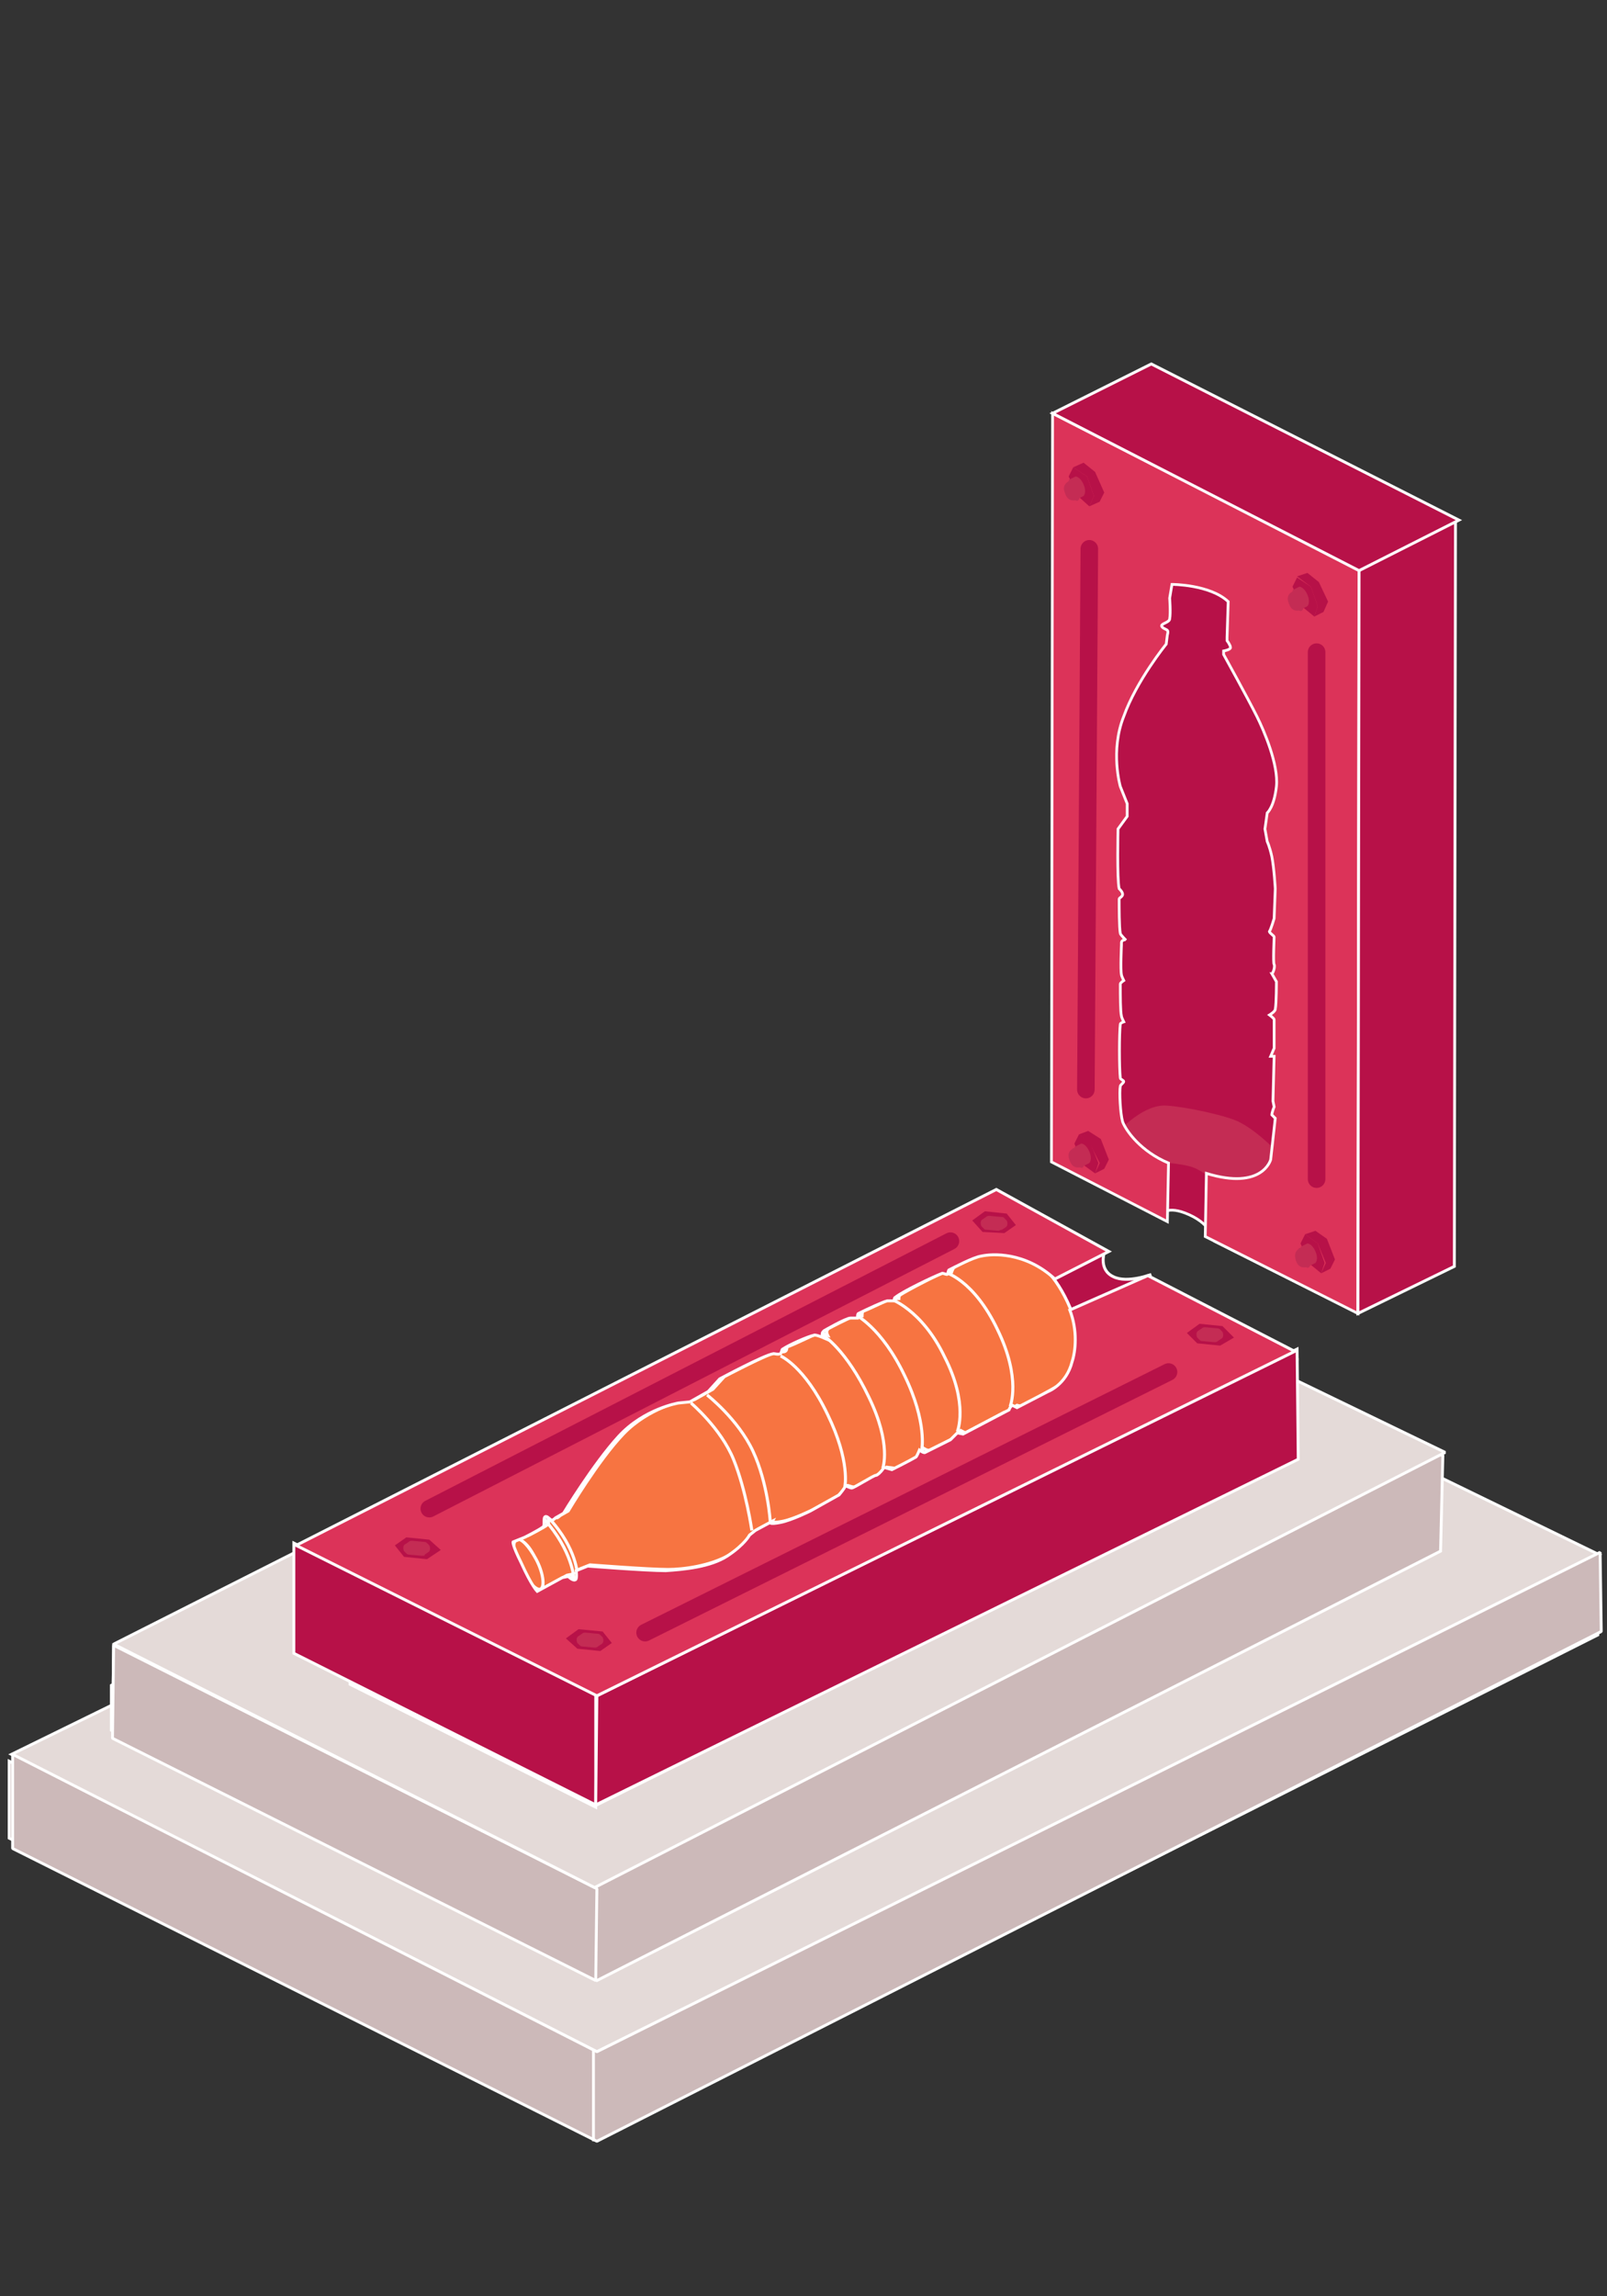 <?xml version="1.0" encoding="utf-8"?>
<!-- Generator: Adobe Illustrator 25.2.3, SVG Export Plug-In . SVG Version: 6.00 Build 0)  -->
<svg version="1.1" id="Layer_1" xmlns="http://www.w3.org/2000/svg" xmlns:xlink="http://www.w3.org/1999/xlink" x="0px" y="0px"
	 viewBox="0 0 140 200" style="enable-background:new 0 0 140 200;" xml:space="preserve">
<rect x="0" y="0" width="140" height="200" fill="#333333" stroke="none"/>
<style type="text/css">
	.st0{fill:none;stroke:#FFFFFF;stroke-width:0.25;stroke-miterlimit:10;}
	.st1{fill:#CCB9B9;stroke:#FFFFFF;stroke-width:0.25;stroke-miterlimit:10;}
	.st2{fill:#E4DAD8;stroke:#FFFFFF;stroke-width:0.25;stroke-miterlimit:10;}
	.st3{fill:#CCB9B9;stroke:#FFFFFF;stroke-width:0.25;stroke-linejoin:bevel;stroke-miterlimit:10;}
	.st4{fill:#E4DAD8;stroke:#FFFFFF;stroke-width:0.25;stroke-linejoin:bevel;stroke-miterlimit:10;}
	.st5{fill:#DC3359;stroke:#FFFFFF;stroke-width:0.25;stroke-miterlimit:10;}
	.st6{fill:#C42C54;stroke:#FFFFFF;stroke-width:0.25;stroke-miterlimit:10;}
	.st7{fill:none;stroke:#FFFFFF;stroke-width:0.264;stroke-miterlimit:10;}
	.st8{fill:none;stroke:#B71148;stroke-width:0.264;stroke-miterlimit:10;}
	.st9{fill:none;stroke:#B71148;stroke-width:0.264;stroke-linecap:round;stroke-miterlimit:10;}
	.st10{fill:#B71148;}
	.st11{fill:#B71148;stroke:#FFFFFF;stroke-width:0.25;stroke-miterlimit:10;}
	.st12{fill:#B71148;stroke:#FFFFFF;stroke-width:0.255;stroke-miterlimit:10;}
	.st13{fill:#F77441;stroke:#FFFFFF;stroke-width:0.266;stroke-miterlimit:10;}
	.st14{fill:none;stroke:#FFFFFF;stroke-width:0.266;stroke-miterlimit:10;}
	.st15{fill:#F77441;stroke:#FFFFFF;stroke-width:0.264;stroke-miterlimit:10;}
	.st16{fill:#DC3359;stroke:#FFFFFF;stroke-width:0.255;stroke-miterlimit:10;}
	.st17{fill:none;stroke:#B71148;stroke-width:1.529;stroke-linecap:round;stroke-miterlimit:10;}
	.st18{fill:#C42C54;}
	.st19{fill:#B71148;stroke:#FFFFFF;stroke-width:0.239;stroke-miterlimit:10;}
	.st20{fill:#DC3359;stroke:#FFFFFF;stroke-width:0.239;stroke-miterlimit:10;}
	.st21{fill:none;stroke:#FFFFFF;stroke-width:0.25;stroke-linejoin:bevel;stroke-miterlimit:10;}
</style>
<g>
	<line class="st0" x1="56.3" y1="160.3" x2="56.3" y2="167.7"/>
	<line class="st0" x1="56" y1="160.1" x2="56" y2="167.8"/>
	<g>
		<polygon class="st1" points="9.7,150.7 52.1,172.2 124,136 124.1,127.7 84,109.3 9.7,146.8 		"/>
		<polygon class="st1" points="9.8,151.4 9.9,143.3 52.2,163.9 52,172.2 		"/>
		<polygon class="st1" points="0.8,153.4 0.8,160.1 52.4,186.1 139.2,142.4 139.2,135.4 52.3,178.7 		"/>
		<polygon class="st2" points="52,178.7 139.3,135.4 87.7,110.3 1,152.8 		"/>
		<polygon class="st1" points="9.7,150.7 52,172.5 125.5,135.1 125.7,126.8 84,109.3 9.7,146.8 		"/>
		<polygon class="st3" points="9.8,151.4 9.9,143.3 52,164.5 51.9,172.5 		"/>
		<polygon class="st3" points="1.1,152.8 1.1,161 52,186.5 139.5,142.1 139.4,135.2 52,178.7 		"/>
		<path class="st4" d="M9.9,143.2l41.9,21.2l74.1-37.9L83.5,106L9.9,143.2z"/>
		<g>
			<polygon class="st5" points="30.5,146.7 51.9,157.4 51.9,147.6 30.2,137 			"/>
			<polygon class="st6" points="52,157.2 112.6,127.1 113,118.5 52,147.7 			"/>
			<line class="st7" x1="30.2" y1="136.9" x2="90.1" y2="106.4"/>
			<line class="st8" x1="52.9" y1="145.1" x2="106.8" y2="119.7"/>
			<path class="st9" d="M36.7,136.1c-0.4-0.7,52.2-27.8,52.2-27.8"/>
			<g>
				<polygon class="st10" points="51.4,145.1 52.5,144.3 51.6,143.3 49.6,143.2 48.4,143.9 49.4,144.9 				"/>
				<path class="st10" d="M51.2,144.7l0.3-0.2c0.2-0.1,0.2-0.4,0.1-0.6l-0.2-0.2c-0.1-0.1-0.2-0.1-0.2-0.1l-1.1-0.1
					c-0.1,0-0.2,0-0.3,0.1l-0.3,0.2c-0.2,0.1-0.2,0.4-0.1,0.6l0.2,0.2c0.1,0.1,0.2,0.1,0.2,0.1l1.1,0.1
					C51,144.8,51.1,144.8,51.2,144.7z"/>
			</g>
			<g>
				<polygon class="st10" points="106.5,118.5 107.6,117.7 106.7,116.7 104.7,116.6 103.6,117.3 104.5,118.3 				"/>
				<path class="st10" d="M106.3,118.1l0.3-0.2c0.2-0.1,0.2-0.4,0.1-0.6l-0.2-0.2c-0.1-0.1-0.2-0.1-0.2-0.1l-1.1-0.1
					c-0.1,0-0.2,0-0.3,0.1l-0.3,0.2c-0.2,0.1-0.2,0.4-0.1,0.6l0.2,0.2c0.1,0.1,0.2,0.1,0.2,0.1l1.1,0.1
					C106.1,118.2,106.2,118.1,106.3,118.1z"/>
			</g>
			<g>
				<polygon class="st10" points="41.7,137.3 42.8,136.6 41.8,135.7 39.9,135.5 38.9,136.3 39.8,137.1 				"/>
				<path class="st10" d="M41.5,137l0.3-0.2c0.2-0.1,0.2-0.4,0.1-0.6l-0.2-0.2c-0.1-0.1-0.1-0.1-0.2-0.1l-1.1-0.1
					c-0.1,0-0.2,0-0.3,0.1l-0.3,0.2c-0.2,0.1-0.2,0.4-0.1,0.6l0.2,0.2C40,137,40,137,40.1,137l1.1,0.1C41.4,137,41.4,137,41.5,137z"
					/>
			</g>
			<polygon class="st11" points="25.6,144 51.9,157.2 51.9,147.6 25.6,134.4 			"/>
			<polygon class="st11" points="51.9,157.2 113.1,127.1 113,117.5 52,147.7 			"/>
			<path class="st12" d="M90.8,111.8l5.4-2.7c0,0-0.5,1.5,0.8,2.1c1.2,0.6,3.3-0.2,3.3-0.2l-7.4,3.3L90.8,111.8z"/>
			<g>
				<path class="st13" d="M50.3,137.5c0.2-0.1,0.1-0.8,0.1-0.8l1-0.4c0,0,5.1,0.4,6.8,0.4c1.3,0,3.7-0.3,5.4-1.3
					c1.5-1,1.9-1.8,1.9-1.8l0.5-0.4l1.3-0.7c0,0-0.1,0.2,0.9,0s2.6-1,2.6-1l2.2-1.2c0,0,0.7-0.7,0.8-0.9c0-0.1,0.5,0.2,0.7,0.1
					c0.2-0.1,2-1.1,2.1-1.1c0.2,0,0.7-0.5,0.7-0.6l0.8,0.1c0,0,1.6-0.9,2.1-1.1c0.1-0.1,0.2-0.7,0.2-0.7s0.4,0.3,0.6,0.2l2.2-1.1
					l0.5-0.6l0.4,0.2l3.4-1.8l0.5-0.1c0,0,0.4-0.4,0.6-0.5l0.4,0.1l3-1.7c0.1-0.1,3.8-1.4,1-7.4c-2.6-5.5-6.2-4.4-7.1-4.2
					c-0.7,0.1-2.5,1-2.8,1.2c-0.1,0.1-0.2,0.4-0.2,0.4c-0.1,0-0.3-0.1-0.4-0.1c-0.8,0.3-3.5,1.7-4.1,2.1c-0.1,0.1-0.1,0.3-0.1,0.3
					s-0.4,0-0.6,0c-0.4,0.1-1.7,0.8-2.5,1.1c-0.1,0-0.1,0.4-0.1,0.4s-0.4,0-0.6,0c-0.4,0.1-2.3,1.1-2.3,1.1c-0.1,0-0.1,0-0.1,0.1
					c-0.1,0.1-0.1,0.3,0,0.5l0,0c0,0-0.7-0.2-0.8-0.2c-0.5,0.2-2.1,1-2.7,1.2c-0.1,0,0,0.3-0.2,0.4s-0.5,0-0.6,0
					c-0.9,0.2-4.7,2.2-4.7,2.2l-1,1.1l-1.6,0.9l-1,0.1c0,0-3,0.6-5.2,2.9s-4.8,6.7-4.8,6.7l-0.7,0.4c0,0-0.2,0.2-0.3,0.2
					s-0.4-0.4-0.6-0.3c-0.2,0.1,0,0.8-0.2,0.9c-0.4,0.3-1.6,0.9-1.6,0.9l-1,0.4c0,0,0.8,0,1.5,1.6c1,1.9,0.6,2.7,0.6,2.7l2.2-1.2
					l0.5-0.1C49.7,137.3,50.1,137.6,50.3,137.5z"/>
				<path class="st14" d="M50,137.5c0,0-0.1-2.4-2.6-5.2"/>
				<path class="st7" d="M47.8,132.2c2.5,2.7,2.5,5,2.5,5"/>
				<path class="st13" d="M47.1,138.4c-0.4,0.2-1.2-0.8-1.8-1.9c-0.6-1.1-0.7-2.2-0.3-2.4s1.1,0.6,1.7,1.7
					C47.3,136.9,47.5,138.2,47.1,138.4z"/>
				<path class="st15" d="M45.8,136.4"/>
				<path class="st15" d="M56.4,122.6"/>
				<path class="st7" d="M73.6,129.5c0,0,0.5-2.2-1.5-6.3c-2-4.2-4.1-5.1-4.1-5.1"/>
				<path class="st7" d="M76.9,127.9c0,0,0.8-2.1-1.2-6.2c-2-4.2-4-5.4-4-5.4"/>
				<path class="st7" d="M83.4,124.7c0,0,1-2.4-1.1-6.5c-2-4.2-4.8-5.1-4.8-5.1"/>
				<path class="st7" d="M80.3,126.3c0,0,0.5-2.4-1.5-6.5c-2-4.2-4.3-5.3-4.3-5.3"/>
				<path class="st7" d="M88,122.5c0,0,1-2.4-1.1-6.7c-2.1-4.4-4.6-5-4.6-5"/>
				<path class="st7" d="M65.5,133.3c0,0-0.5-3.5-1.6-6.2s-3.7-4.9-3.7-4.9"/>
				<path class="st7" d="M67.1,132.5c0,0-0.2-3.3-1.5-6.1c-1.3-2.8-4-4.9-4-4.9"/>
			</g>
			<path class="st16" d="M100,111.1l-6.8,3c0.7,1.8,0.5,3.6,0.2,4.5c-0.5,2-2.1,2.6-2.1,2.6l-2.7,1.4l-0.4-0.2
				c-0.2,0.1-0.3,0.4-0.3,0.4l-4,2.1l-0.5-0.1l-0.6,0.6l-2.2,1.1c-0.1,0.1-0.5-0.2-0.5-0.2s-0.2,0.5-0.3,0.6
				c-0.5,0.3-2.1,1.1-2.1,1.1l-0.7-0.2c0,0.1-0.5,0.7-0.7,0.7s-1.9,1.1-2.1,1.1s-0.6-0.3-0.6-0.1c0,0.1-0.5,0.7-0.5,0.7l-2.5,1.4
				c0,0-1.6,0.8-2.6,1s-0.9,0-0.9,0l-1.3,0.7l-0.5,0.4c0,0-0.4,0.8-1.9,1.8s-3.9,1.2-5.4,1.3c-1.7,0-6.8-0.4-6.8-0.4l-1,0.4
				c0,0,0.1,0.8-0.1,0.8c-0.2,0.1-0.6-0.3-0.6-0.3l-0.5,0.1l-2.2,1.2c0,0-0.5-0.5-1.4-2.5c-0.8-1.6-0.7-1.8-0.7-1.8l1-0.4
				c0,0,1.2-0.6,1.6-0.9c0.2-0.1,0-0.8,0.2-0.9c0.2-0.1,0.4,0.3,0.6,0.3c0.1,0,0.3-0.2,0.3-0.2l0.7-0.4c0,0,2.6-4.3,4.8-6.7
				c2.2-2.4,5.2-2.9,5.2-2.9l1-0.1l1.6-0.9l1-1.1c0,0,3.9-2.1,4.7-2.2c0.1,0,0.4,0.1,0.6,0c0.1-0.1,0.1-0.4,0.2-0.4
				c0.6-0.4,2.2-1.1,2.7-1.2c0.1-0.1,0.8,0.2,0.8,0.2l0,0c-0.1-0.1-0.1-0.4,0-0.5l0.1-0.1c0,0,1.9-1.1,2.3-1.1c0.1,0,0.6,0,0.6,0
				s0-0.4,0.1-0.4c0.8-0.4,2.1-1,2.5-1.1c0.1,0,0.6,0,0.6,0s0-0.3,0.1-0.3c0.6-0.5,3.3-1.8,4.1-2.1c0.1,0,0.3,0.1,0.4,0.1
				s0.1-0.4,0.2-0.4c0.4-0.2,2.1-1.1,2.8-1.2c0.9-0.2,3.8-0.4,6.4,2l4.7-2.4l-9.8-5.4l-61,31L52,147.7l60.8-30L100,111.1z"/>
			<line class="st17" x1="56.2" y1="142.2" x2="101.8" y2="119.5"/>
			<line class="st17" x1="37.4" y1="131.4" x2="82.8" y2="108.1"/>
			<g>
				<polygon class="st10" points="87.5,107.4 88.5,106.7 87.7,105.7 85.8,105.5 84.7,106.3 85.6,107.3 				"/>
				<path class="st18" d="M87.3,107.1l0.3-0.2c0.2-0.1,0.2-0.4,0.1-0.6l-0.2-0.2c-0.1-0.1-0.1-0.1-0.2-0.1l-1.1-0.1
					c-0.1,0-0.2,0-0.3,0.1l-0.3,0.2c-0.2,0.1-0.2,0.4-0.1,0.6l0.2,0.2c0.1,0.1,0.1,0.1,0.2,0.1l1.1,0.1
					C87.2,107.1,87.3,107.1,87.3,107.1z"/>
			</g>
			<g>
				<polygon class="st10" points="106.3,117.2 107.5,116.5 106.5,115.5 104.5,115.3 103.4,116.1 104.3,117 				"/>
				<path class="st18" d="M106.1,116.8l0.3-0.2c0.2-0.1,0.2-0.4,0.1-0.6l-0.2-0.2c-0.1-0.1-0.2-0.1-0.2-0.1l-1.1-0.1
					c-0.1,0-0.2,0-0.3,0.1l-0.3,0.2c-0.2,0.1-0.2,0.4-0.1,0.6l0.2,0.2c0.1,0.1,0.2,0.1,0.2,0.1l1.1,0.1
					C105.9,116.9,106,116.9,106.1,116.8z"/>
			</g>
			<g>
				<polygon class="st10" points="52.3,143.8 53.3,143.1 52.5,142.1 50.4,141.9 49.3,142.7 50.3,143.6 				"/>
				<path class="st18" d="M52.1,143.4l0.3-0.2c0.2-0.1,0.2-0.4,0.1-0.6l-0.2-0.2c-0.1-0.1-0.2-0.1-0.2-0.1l-1.1-0.1
					c-0.1,0-0.2,0-0.3,0.1l-0.3,0.2c-0.2,0.1-0.2,0.4-0.1,0.6l0.2,0.2c0.1,0.1,0.2,0.1,0.2,0.1l1.1,0.1
					C51.9,143.5,52,143.5,52.1,143.4z"/>
			</g>
			<g>
				<polygon class="st10" points="37.2,135.8 38.4,135 37.4,134.1 35.4,133.9 34.4,134.6 35.2,135.6 				"/>
				<path class="st18" d="M37,135.4l0.3-0.2c0.2-0.1,0.2-0.4,0.1-0.6l-0.2-0.2c-0.1-0.1-0.2-0.1-0.2-0.1l-1.1-0.1
					c-0.1,0-0.2,0-0.3,0.1l-0.3,0.2c-0.2,0.1-0.2,0.4-0.1,0.6l0.2,0.2c0.1,0.1,0.2,0.1,0.2,0.1l1.1,0.1C37,135.5,37,135.5,37,135.4z
					"/>
			</g>
			<g>
				<path class="st19" d="M94.6,102.5l6.6,3.3c0,0,0.4-0.9,2.4,0s2.2,2.3,2.2,2.3l12.2,6.1L117.3,51l-23-12.7L94.6,102.5z"/>
				<path class="st18" d="M97.6,98.4c0,0,1,0.9,1.6,1.7c0.7,0.8,1.4,1.1,1.4,1.1s2.4,0.1,3.4,0.5s1.6,1.1,1.7,1.3
					c0,0.1,0.8,0.1,0.8,0.1s3.4,0,5.4-1.6c0.1-0.1,0.2-0.2,0.2-0.3c0,0-2.1-2.4-4-3.4c-1-0.6-4.8-1.4-6.4-1.5
					C99.7,96.1,97.6,98.4,97.6,98.4z"/>
				<path class="st20" d="M118.3,114.4l0.1-64.8L91.7,36l-0.1,65.2l10.1,5.2l0.1-5.1c-2.4-1-3.7-2.8-4-3.6c-0.2-0.7-0.3-2.6-0.2-3.1
					c0-0.1,0.3-0.3,0.3-0.4s-0.3-0.2-0.3-0.3c-0.1-0.9-0.1-3.9,0-4.7c0-0.1,0.3-0.2,0.3-0.2s-0.2-0.4-0.2-0.5
					c-0.1-0.4-0.1-1.8-0.1-2.8c0-0.1,0.3-0.3,0.3-0.3s-0.2-0.4-0.2-0.5c-0.1-0.4,0-2.6,0-2.6c0-0.1,0-0.1,0-0.2
					c0-0.2,0.3-0.3,0.4-0.2l0,0c0,0-0.5-0.5-0.5-0.6c-0.1-0.5-0.1-2.3-0.1-3c0-0.1,0.3-0.2,0.3-0.4c0-0.2-0.2-0.4-0.3-0.5
					c-0.2-0.8-0.1-5.2-0.1-5.2l0.8-1.1V70l-0.6-1.5c0,0-0.9-3.1,0.3-6.1c1.1-3.1,3.7-6.3,3.7-6.3l0.1-0.8c0,0,0.1-0.3,0-0.4
					c-0.1-0.1-0.5-0.2-0.5-0.4s0.7-0.3,0.7-0.6c0.1-0.5,0-1.8,0-1.8l0.2-1.2c0,0,3.3,0,4.9,1.5l-0.1,3.1v0.3c0,0,0.3,0.4,0.3,0.6
					s-0.6,0.3-0.6,0.3V57c0,0,2.1,3.8,2.9,5.4c0.6,1.2,1.9,4.2,1.7,6.1c-0.2,1.8-0.8,2.3-0.8,2.3l-0.2,1.4l0.2,1.1
					c0,0,0.2,0.4,0.4,1.3c0.2,1,0.3,2.8,0.3,2.8L111,80c0,0-0.3,1-0.4,1.1s0.4,0.4,0.4,0.5s-0.1,2.3,0,2.4c0.1,0.2-0.1,0.8-0.2,0.8
					l0.4,0.7c0,0,0,1.9-0.1,2.4c0,0.2-0.5,0.5-0.5,0.5s0.4,0.3,0.4,0.4v2.5l-0.3,0.7h0.3l-0.1,3.9l0.1,0.5c0,0-0.2,0.5-0.2,0.7
					l0.3,0.3l-0.4,3.6c0,0-0.7,2.7-5.6,1.2l-0.1,5.5L118.3,114.4z"/>
				<line class="st17" x1="94.6" y1="94.9" x2="94.9" y2="47.8"/>
				<line class="st17" x1="114.7" y1="102.7" x2="114.7" y2="56.8"/>
				<polygon class="st11" points="118.4,49.6 118.3,114.4 126.7,110.3 126.8,45.3 				"/>
				<polygon class="st11" points="91.7,36 118.4,49.7 127.1,45.3 100.3,31.7 				"/>
				<g>
					<g>
						<polygon class="st10" points="93.5,40.7 94.7,41.5 95.3,43.2 94.9,44.1 93.9,43.2 93.1,41.5 						"/>
						<polygon class="st10" points="94.9,44.1 95.8,43.7 96.2,42.9 95.4,41.1 94.4,40.3 93.5,40.7 94.7,41.5 95.3,43.2 						"/>
					</g>
					<g>
						<path class="st18" d="M93.8,43.5l0.6-0.3c0,0,0.3-0.3,0-1s-0.7-0.7-0.7-0.7l-0.6,0.3L93.8,43.5z"/>
						<path class="st18" d="M93.1,41.9c0.2-0.1,0.6,0.2,0.8,0.7c0.2,0.5,0.2,0.9,0,1s-0.5-0.2-0.7-0.7C92.9,42.4,92.9,42,93.1,41.9z
							"/>
						<path class="st18" d="M93.9,43.5c0,0-0.8,0.4-1.1-0.5c-0.4-0.9,0.4-1.1,0.4-1.1"/>
					</g>
				</g>
				<g>
					<g>
						<polygon class="st10" points="113,50.3 114.2,51.1 114.8,52.8 114.5,53.7 113.4,52.8 112.6,51.1 						"/>
						<polygon class="st10" points="114.5,53.7 115.3,53.3 115.7,52.4 114.9,50.7 113.9,49.9 113,50.2 114.2,51.1 114.8,52.8 						
							"/>
					</g>
					<g>
						<path class="st18" d="M113.3,53.1l0.6-0.3c0,0,0.3-0.3,0-1s-0.7-0.7-0.7-0.7l-0.6,0.3L113.3,53.1z"/>
						<path class="st18" d="M112.6,51.5c0.2-0.1,0.6,0.2,0.8,0.7c0.2,0.5,0.2,0.9,0,1s-0.5-0.2-0.7-0.7
							C112.5,52,112.5,51.6,112.6,51.5z"/>
						<path class="st18" d="M113.4,53.1c0,0-0.8,0.4-1.1-0.5c-0.4-0.9,0.4-1.1,0.4-1.1"/>
					</g>
				</g>
				<g>
					<g>
						<polygon class="st10" points="113.7,107.5 114.8,108.3 115.4,110 115.1,110.9 114,110 113.3,108.3 						"/>
						<polygon class="st10" points="115.1,110.9 115.9,110.5 116.3,109.7 115.6,107.9 114.6,107.2 113.7,107.5 114.8,108.3 
							115.5,110 						"/>
					</g>
					<g>
						<path class="st18" d="M114,110.3l0.6-0.3c0,0,0.3-0.3,0-1s-0.7-0.7-0.7-0.7l-0.6,0.3L114,110.3z"/>
						<path class="st18" d="M113.2,108.7c0.2-0.1,0.6,0.2,0.8,0.7c0.2,0.5,0.2,0.9,0,1s-0.5-0.2-0.7-0.7
							C113,109.3,113,108.8,113.2,108.7z"/>
						<path class="st18" d="M114,110.3c0,0-0.8,0.4-1.1-0.5s0.4-1.1,0.4-1.1"/>
					</g>
				</g>
				<g>
					<g>
						<polygon class="st10" points="94,98.8 95,99.6 95.7,101.3 95.4,102.2 94.3,101.4 93.6,99.6 						"/>
						<polygon class="st10" points="95.4,102.2 96.2,101.8 96.6,101 95.9,99.2 94.8,98.5 94,98.8 95,99.7 95.8,101.3 						"/>
					</g>
					<g>
						<path class="st18" d="M94.3,101.6l0.6-0.3c0,0,0.3-0.3,0-1s-0.7-0.7-0.7-0.7l-0.6,0.3L94.3,101.6z"/>
						<path class="st18" d="M93.5,100c0.2-0.1,0.6,0.2,0.8,0.7c0.2,0.5,0.2,0.9,0,1s-0.5-0.2-0.7-0.7
							C93.3,100.6,93.3,100.1,93.5,100z"/>
						<path class="st18" d="M94.3,101.6c0,0-0.8,0.4-1.1-0.5c-0.4-0.9,0.4-1.1,0.4-1.1"/>
					</g>
				</g>
			</g>
		</g>
	</g>
	<line class="st21" x1="51.7" y1="178.5" x2="51.7" y2="186.5"/>
</g>
</svg>
